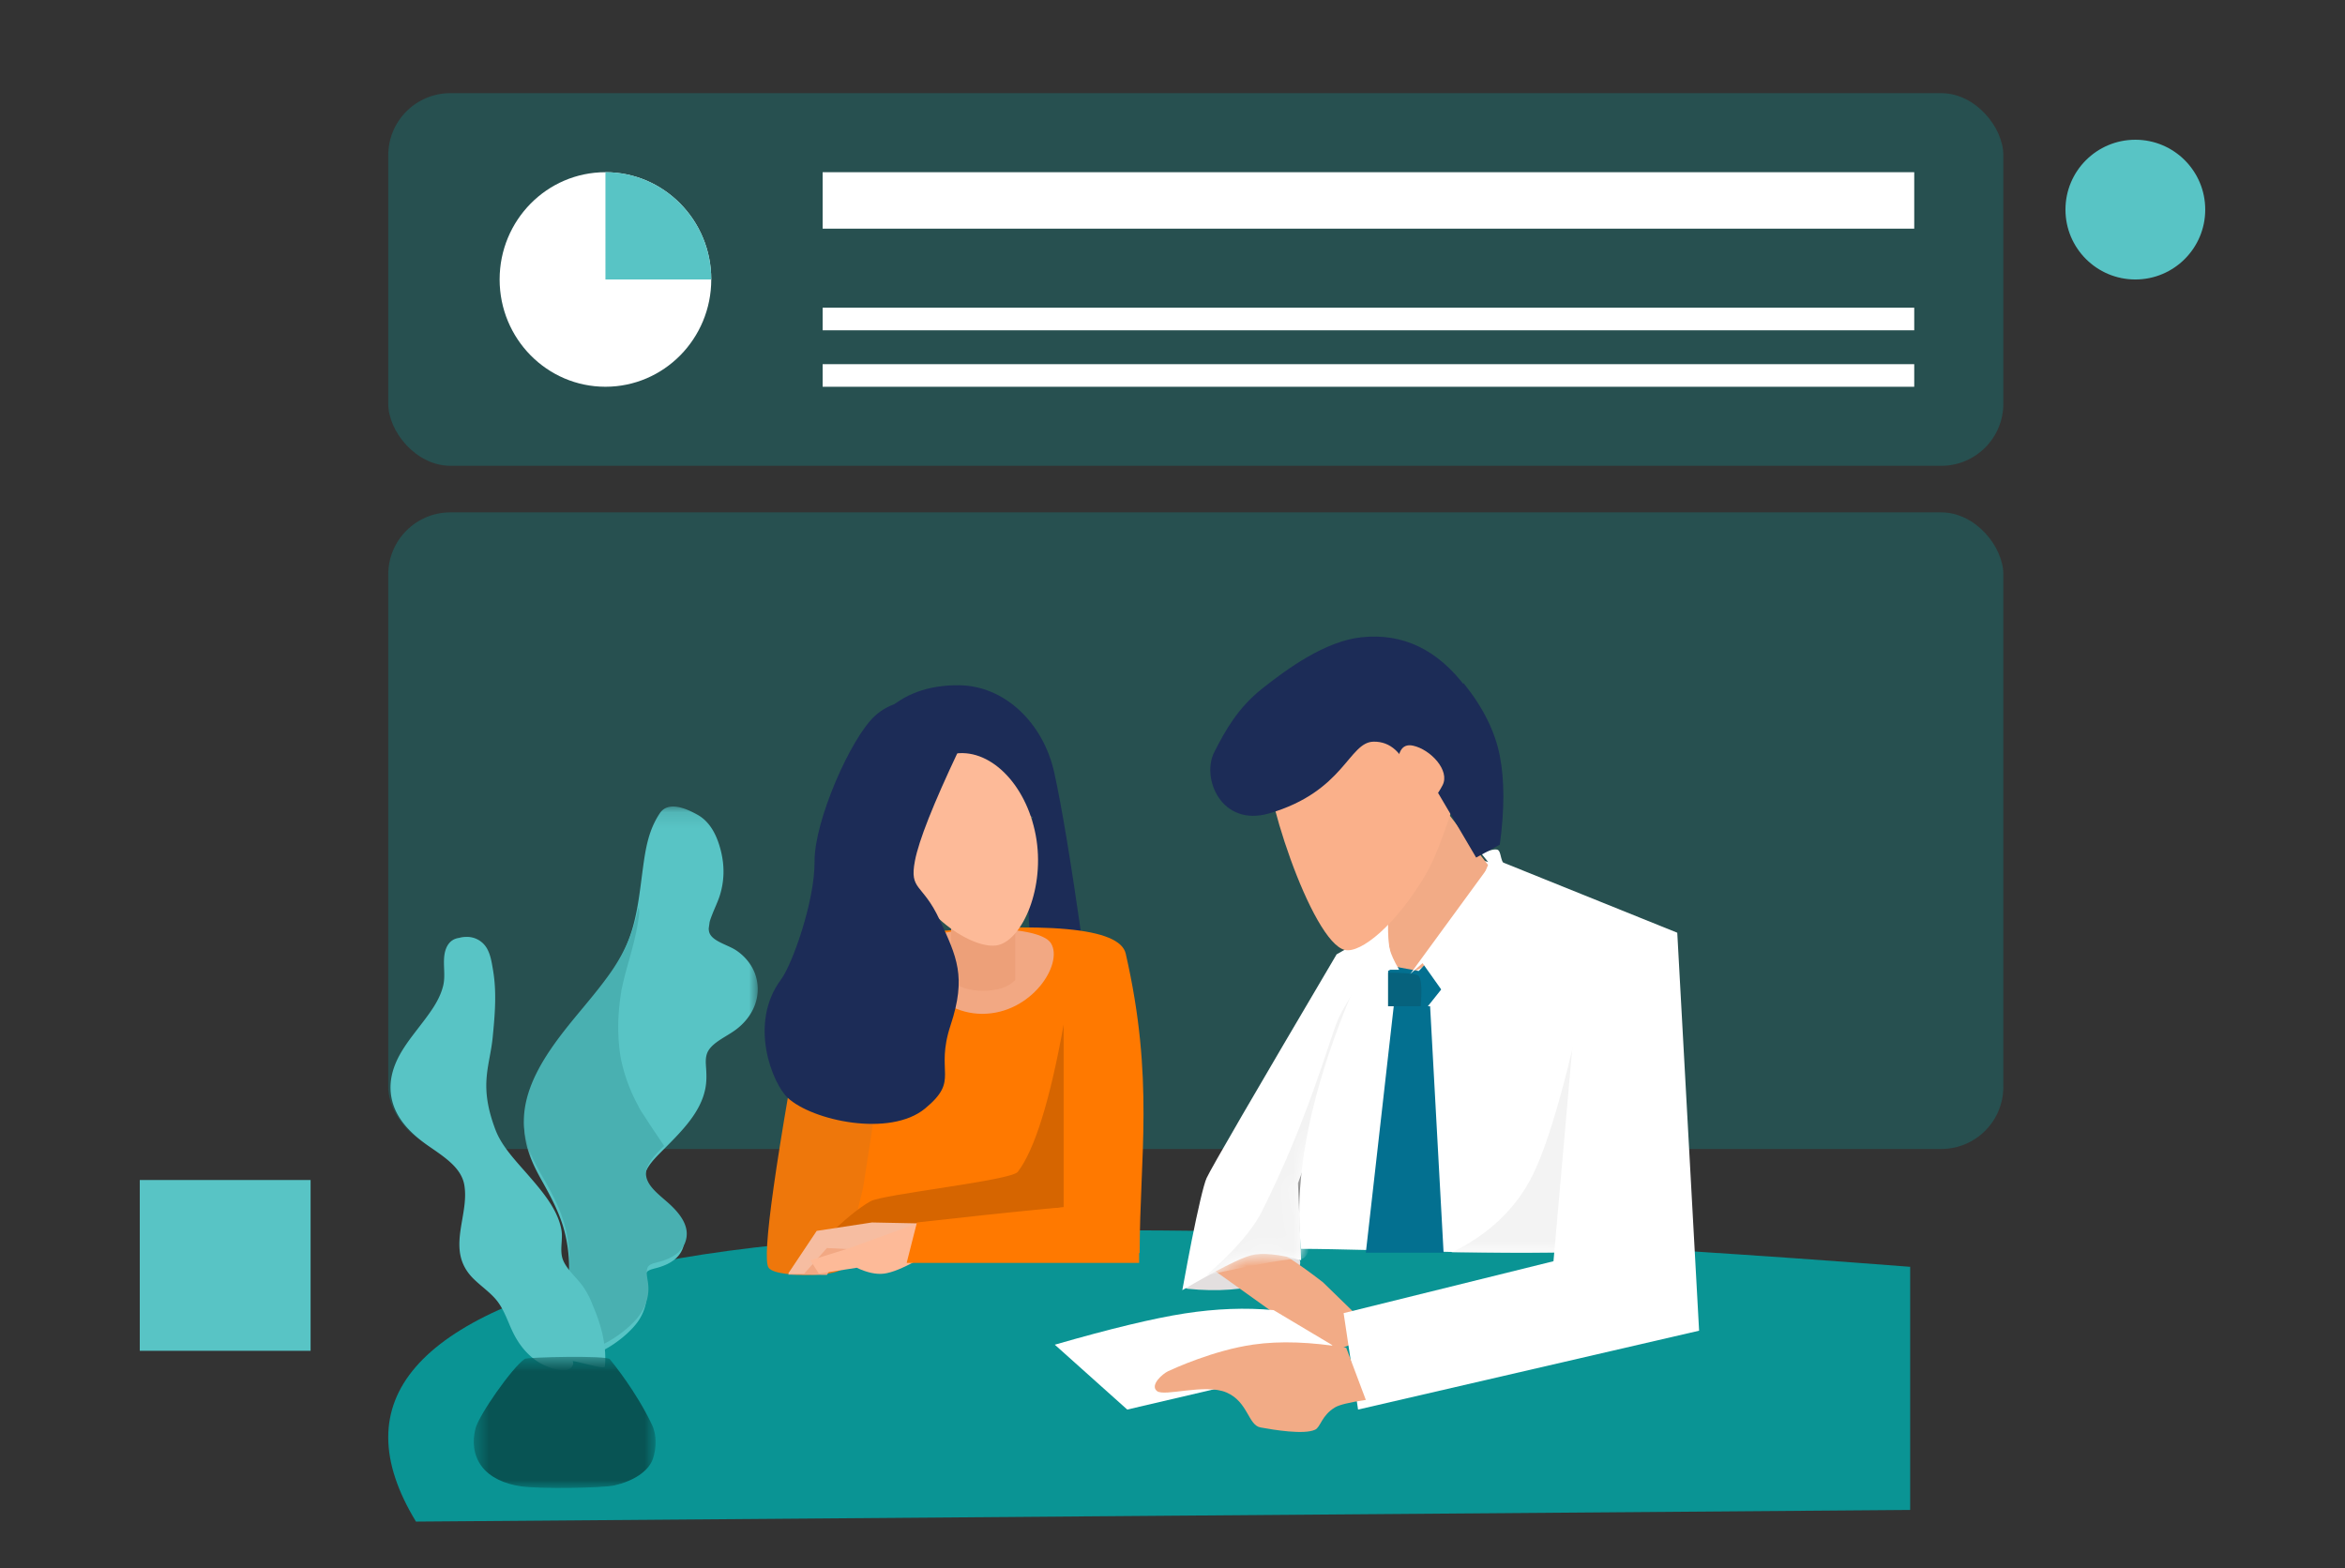 <svg xmlns="http://www.w3.org/2000/svg" xmlns:xlink="http://www.w3.org/1999/xlink" width="151" height="101" viewBox="0 0 151 101">
    <rect x="0" y="0" width="151" height="101" fill="#333333" stroke="none"/>
    <defs>
        <path id="a" d="M14.151.224L10.28 2.427C4.993 11.39 2.203 16.194 1.908 16.835c-.192.416-.573 2.089-.954 3.99-.138.686-.341 1.764-.61 3.232 2.244-1.312 3.719-2.06 4.425-2.246.706-.185 1.781-.08 3.225.316l-.203-4.97"/>
        <path id="c" d="M22.175 6.962c0-1.7-6.94-3.348-8.933-6.088-1.33-1.826-3.91-.79-7.742 3.108-4.207 8.374-6 15.381-5.38 21.022 4.479 0 15.98.56 20.68 0"/>
        <path id="e" d="M.023.122h15.04v35.804H.024z"/>
        <path id="g" d="M5.506 35.567h11.711v8.446H5.506z"/>
    </defs>
    <g fill="none" fill-rule="evenodd" transform="translate(9 6)">
        <g transform="translate(16)">
            <rect width="104" height="24" fill="#0A9494" opacity=".3" rx="4"/>
            <path fill="#FFF" d="M27.972 5.091h70.29v3.636h-70.29zM27.972 17.455h70.29v1.455h-70.29zM27.972 13.818h70.29v1.455h-70.29z"/>
            <ellipse cx="13.986" cy="12" fill="#FFF" rx="6.814" ry="6.909"/>
            <path fill="#58C4C5" d="M20.8 12c0-3.816-3.05-6.91-6.814-6.91V12H20.8z"/>
        </g>
        <rect width="104" height="41" x="16" y="27" fill="#0A9494" opacity=".3" rx="4"/>
        <path fill="#0A9494" d="M31.955 75.59C17.76 78.724 13.037 84.194 17.785 92L114 91.25V75.59c-40.503-3.133-67.851-3.133-82.045 0z"/>
        <path stroke="#979797" d="M57.255 46.563c.251-.67.579-.842.982-.516.605.487.498 1.93.246 2.262-.168.222-.476.158-.925-.192"/>
        <path fill="#1C2C57" d="M57.48 46.644l-6.29-4.024-3.181-2.763c1.186-1.16 2.76-1.734 4.724-1.723 2.945.016 5.439 2.417 6.148 5.605.472 2.126 1.07 5.723 1.796 10.793-1.71 1.32-2.76 1.5-3.148.541-.388-.958-.405-3.768-.05-8.43z"/>
        <path fill="#FF7900" d="M49.437 54.136c8.983-.821 13.667-.393 14.051 1.284 1.857 8.104.898 13.104.898 19.281l-22.157-.311 4.95-19.696 2.258-.558z"/>
        <path fill="#EE770B" d="M47.474 54.694l-4.292 1.952c-2.253 12.044-3.149 18.38-2.688 19.005.305.414 1.777.46 2.332.46 1.815 0 2.675-.257 2.582-.771l1.168-4.84.898-5.777"/>
        <path fill="#F2A883" d="M50.043 54.754c1.098-1.127 7.82-1.331 8.634 0 .814 1.332-1.254 4.543-4.425 4.543-3.172 0-5.307-3.415-4.209-4.543z"/>
        <path fill="#EDA079" d="M56.375 53.731v3.39c-.456.46-1.144.691-2.066.691-.922 0-1.61-.23-2.066-.691v-4.277l4.132.887z"/>
        <path fill="#FDBA98" d="M55.284 54.867c1.564-.387 3.04-3.718 2.409-7.073-.63-3.354-3.025-5.695-5.349-5.23-2.324.466-3.697 3.563-3.067 6.917.63 3.354 4.443 5.773 6.007 5.386z"/>
        <path fill="#1C2C57" d="M51.416 39.318l1.29 3.06c-1.61 3.405-2.54 5.756-2.79 7.055-.376 1.948.482 1.422 1.586 3.802s1.743 3.671.71 6.789c-1.034 3.118.624 3.5-1.645 5.371-2.27 1.871-7.27.776-8.844-.69-.96-.893-2.566-4.757-.428-7.624.706-.946 2.173-5.003 2.157-7.61-.016-2.607 2.325-7.919 3.865-9.344 1.026-.95 2.392-1.219 4.099-.809z"/>
        <path fill="#D66500" d="M59.491 59.993v11.754l-15.253 1.938c1.056-1.067 1.99-1.837 2.803-2.31.799-.465 9.067-1.335 9.498-1.9 1.087-1.43 2.07-4.59 2.952-9.482z"/>
        <path fill="#F2A883" d="M50.45 72.867l-3.3-.066-3.56.541-1.838 2.754 2.495.016.735-1.172 4.34-.239z"/>
        <path fill="#F6BDA1" d="M50.45 72.8l-3.3-.066-3.56.542-1.838 2.754h1.03l1.465-1.648 5.076.252z"/>
        <path fill="#FDBA98" d="M45.686 74.39l-2.504.786.547.854 2.437-.379c.667.314 1.252.44 1.753.379.502-.062 1.21-.346 2.124-.854v-2.375"/>
        <path fill="#FF7900" d="M58.394 71.85c-2.406.232-5.19.527-8.35.884l-.662 2.606h14.97v-3.015c-1.565-.549-3.55-.707-5.958-.475z"/>
        <path fill="#E3DFDF" d="M67.47 77.005c1.935.199 3.69.066 5.265-.397 1.574-.464 2.215-.98 1.922-1.546l-3-.926c-1.469.709-2.615 1.345-3.438 1.909-.823.564-1.073.884-.75.96z"/>
        <path fill="#F2AB86" d="M76.187 76.585l3.405 3.314-4.514 1.927-1.401-2.798-4.981-3.559c.255-.298.775-.801 1.56-1.51.785-.708 2.762.167 5.93 2.626z"/>
        <g transform="translate(66.788 53.038)">
            <mask id="b" fill="#fff">
                <use xlink:href="#a"/>
            </mask>
            <use fill="#FFF" xlink:href="#a"/>
            <path fill="#F3F3F3" d="M13.591 3.054L8.8 20.203c-.186 1.31-.496 1.925-.93 1.846-.435-.078-2.422.268-5.961 1.04 1.768-1.54 2.95-2.902 3.546-4.083 2.963-5.877 4.32-10.959 4.9-12.349.423-1.013 1.797-3.055 2.45-3.603.341-.288.604-.288.787 0z" mask="url(#b)"/>
        </g>
        <g transform="translate(74.657 49.43)">
            <mask id="d" fill="#fff">
                <use xlink:href="#c"/>
            </mask>
            <use fill="#FFF" xlink:href="#c"/>
            <path fill="#F3F3F3" d="M18.724 7.06l-1.3 18.193h-7.64c2.442-1.178 4.2-2.861 5.276-5.05 1.076-2.19 2.297-6.57 3.664-13.143z" mask="url(#d)"/>
        </g>
        <path fill="#F2AB86" d="M80.38 53.496c-.035 2.756.68 3.703 2.142 2.842 1.463-.861 2.895-3.072 4.296-6.632l-3.012-3.883"/>
        <path fill="#037090" d="M80.842 56.261l1.517.276.583-.613 1.014 1.612-1.014 1.274h-2.358l-.204-2.273z"/>
        <path fill="#06627D" d="M80.38 56.646c1.073 0 1.715.058 1.926.176.212.118.27.78.176 1.988H80.38v-2.164z"/>
        <path fill="#037090" d="M80.746 58.81l-1.797 15.874h5.007l-.868-15.874"/>
        <path fill="#FFF" d="M86.959 49.683l-5.149 7.044.792-.694 1.968 2.777c2.929-4.758 4.394-7.332 4.394-7.72 0-.584-.808-1.107-1.092-1.407-.284-.3-.2-.893-.467-.962-.178-.046-.517.04-1.016.257l.57.705zM80.324 53.76c.004.523.054.97.15 1.338.097.369.304.822.62 1.36h-.77l-1.375 1.63.338-3.886 1.037-.443zM71.142 83.018l-7.556 1.767-4.666-4.178c3.574-1.031 6.365-1.703 8.373-2.014 2.007-.31 3.914-.382 5.718-.213l3.792 2.263"/>
        <path fill="#FAB08A" d="M72.555 42.206c-.47 2.18 2.904 12.497 5.05 12.978 1.01.226 3.275-1.583 5.21-4.877.536-.911 1.154-2.49 1.857-4.736-2.36-3.17-4.265-4.933-5.716-5.287-2.176-.532-5.93-.259-6.4 1.922z"/>
        <path fill="#1C2C57" d="M69.191 42.438c-.858 1.687.462 4.846 3.535 3.949 4.847-1.415 5.112-4.595 6.725-4.619 1.075-.016 1.868.707 2.378 2.169l3.558-5.678c-1.816-2.423-4.053-3.495-6.71-3.216-2.366.25-4.815 2.053-6.395 3.302-1.562 1.237-2.371 2.678-3.09 4.093z"/>
        <path fill="#FFF" d="M87.488 49.43l11.515 4.643 1.406 25.632-21.96 5.08-.93-6.211 13.513-3.344 1.518-17.2"/>
        <path fill="#F2AB86" d="M77.687 80.806c-2.269-.382-4.26-.452-5.973-.208-2.569.365-5.152 1.557-5.496 1.716-.345.16-1.193.89-.72 1.277.473.386 3.086-.502 4.477.093 1.39.595 1.394 2.107 2.19 2.252.861.158 2.809.48 3.517.146.363-.17.404-.906 1.284-1.439.274-.165.935-.325 1.983-.48"/>
        <g transform="translate(16 45.823)">
            <g transform="translate(8.73)">
                <mask id="f" fill="#fff">
                    <use xlink:href="#e"/>
                </mask>
                <path fill="#58C4C5" d="M14.918 10.979c-.2-.608-.638-1.2-1.275-1.613-.557-.36-1.578-.581-1.714-1.189a.991.991 0 0 1-.023-.2c.02-.138.04-.277.058-.416.047-.175.114-.348.178-.511.16-.412.362-.816.49-1.235.277-.903.294-1.83.08-2.742-.196-.83-.592-1.918-1.557-2.437-.388-.208-1.786-.995-2.397-.082-.728 1.086-.915 2.278-1.08 3.475-.17 1.238-.291 2.482-.615 3.705-.307 1.157-.824 2.253-1.541 3.305-.703 1.031-1.53 2.012-2.326 3.005C1.573 16.07.026 18.299.023 20.719c0 1.218.488 2.344 1.112 3.454.615 1.095 1.194 2.177 1.493 3.348.658 2.578.142 5.266-1.062 7.711-.141.286.144.694.529.694 2.754 0 4.799-1.899 5.332-2.75.395-.63.55-1.29.459-1.983-.039-.293-.122-.615-.055-.908.07-.306.396-.356.744-.45.996-.27 1.623-.787 1.745-1.587.12-.79-.381-1.498-1.008-2.105-.564-.548-1.387-1.108-1.534-1.824-.147-.713.514-1.395 1.049-1.935 1.256-1.266 2.56-2.506 2.865-4.117.078-.41.076-.81.05-1.224-.023-.381-.077-.799.122-1.161.318-.58 1.183-.942 1.759-1.365 1.238-.909 1.706-2.288 1.295-3.538" mask="url(#f)"/>
            </g>
            <path fill="#49B0B1" d="M17.766 21.981c-.414-.628-.846-1.249-1.248-1.881-.117-.185-.256-.372-.347-.564.173.364-.09-.165-.128-.238a10.804 10.804 0 0 1-.999-2.644c-.024-.1-.044-.2-.066-.3l-.004-.019-.019-.113a11.742 11.742 0 0 1-.08-.607c-.099-.95-.083-1.904.028-2.852.027-.238.06-.475.1-.711a.898.898 0 0 0 .006-.054c.01-.094.04-.189.059-.282.104-.489.235-.973.371-1.458.303-1.075.602-2.152.719-3.249a.805.805 0 0 0-.057-.383c-.06.3-.128.6-.21.9-.311 1.148-.838 2.235-1.567 3.279-.715 1.023-1.557 1.996-2.366 2.98-1.651 2.012-3.225 4.222-3.227 6.623-.001 1.208.496 2.325 1.13 3.427.626 1.086 1.215 2.159 1.52 3.32.669 2.558.144 5.225-1.081 7.65-.144.284.146.69.538.69 2.802 0 4.881-1.885 5.424-2.73.402-.625.559-1.278.466-1.966-.038-.291-.123-.61-.056-.902.071-.303.403-.353.758-.446 1.013-.268 1.65-.781 1.774-1.574.122-.783-.387-1.486-1.024-2.089-.574-.543-1.412-1.099-1.561-1.809-.15-.707.523-1.384 1.067-1.919l.08-.079"/>
            <path fill="#58C4C5" d="M12.62 31.15c-.39-.608-1.069-1.134-1.347-1.777-.273-.632-.005-1.337-.123-1.99-.232-1.292-1.186-2.425-2.125-3.506-.821-.946-1.712-1.86-2.118-2.928-1.102-2.899-.365-4.07-.18-5.98.096-.98.185-1.964.153-2.948a9.967 9.967 0 0 0-.14-1.408c-.077-.441-.143-.91-.37-1.326a1.478 1.478 0 0 0-1.335-.768c-.169 0-.326.023-.468.064-.743.098-.93.79-.968 1.256-.05.62.088 1.243-.07 1.858-.125.492-.362.965-.658 1.416-.622.953-1.44 1.832-2.018 2.802-.626 1.051-.894 2.153-.565 3.287.325 1.122 1.2 2.02 2.323 2.797 1.043.72 2.097 1.401 2.287 2.498.347 2.008-1.245 4.192.566 6.014.517.52 1.182.952 1.599 1.524.423.58.628 1.23.917 1.848.518 1.109 1.476 2.33 3.208 2.55.519.066.825-.33.688-.593.358.018 2.057.558 2.076.354.181-1.931-.704-3.718-.81-4.014a5.169 5.169 0 0 0-.522-1.03z"/>
            <mask id="h" fill="#fff">
                <use xlink:href="#g"/>
            </mask>
            <path fill="#085454" d="M14.268 35.717c-.204-.254-5.31-.133-5.477-.02-.81.554-2.954 3.62-3.174 4.49-.207.82-.152 1.69.399 2.43.53.713 1.476 1.136 2.518 1.287 1.275.185 5.265.111 6.014-.055 1.149-.254 2.21-.865 2.5-1.732.215-.644.257-1.498-.062-2.17-1.016-2.136-2.453-3.9-2.718-4.23" mask="url(#h)"/>
        </g>
        <path fill="#58C4C5" d="M0 70h11v11H0z"/>
        <path fill="#1C2C57" d="M85.242 38c1.247 1.543 2.025 3.101 2.333 4.675.308 1.574.308 3.483 0 5.727l-1.522.83L82 42.35 85.242 38z"/>
        <path fill="#FAB08A" d="M81.02 43.862c-.106-1.383.215-1.996.963-1.838 1.122.238 2.404 1.594 1.907 2.55-.331.637-.727 1.112-1.187 1.426l-1.683-2.138z"/>
        <circle cx="128.5" cy="7.5" r="4.5" fill="#58C4C5"/>
    </g>
</svg>
